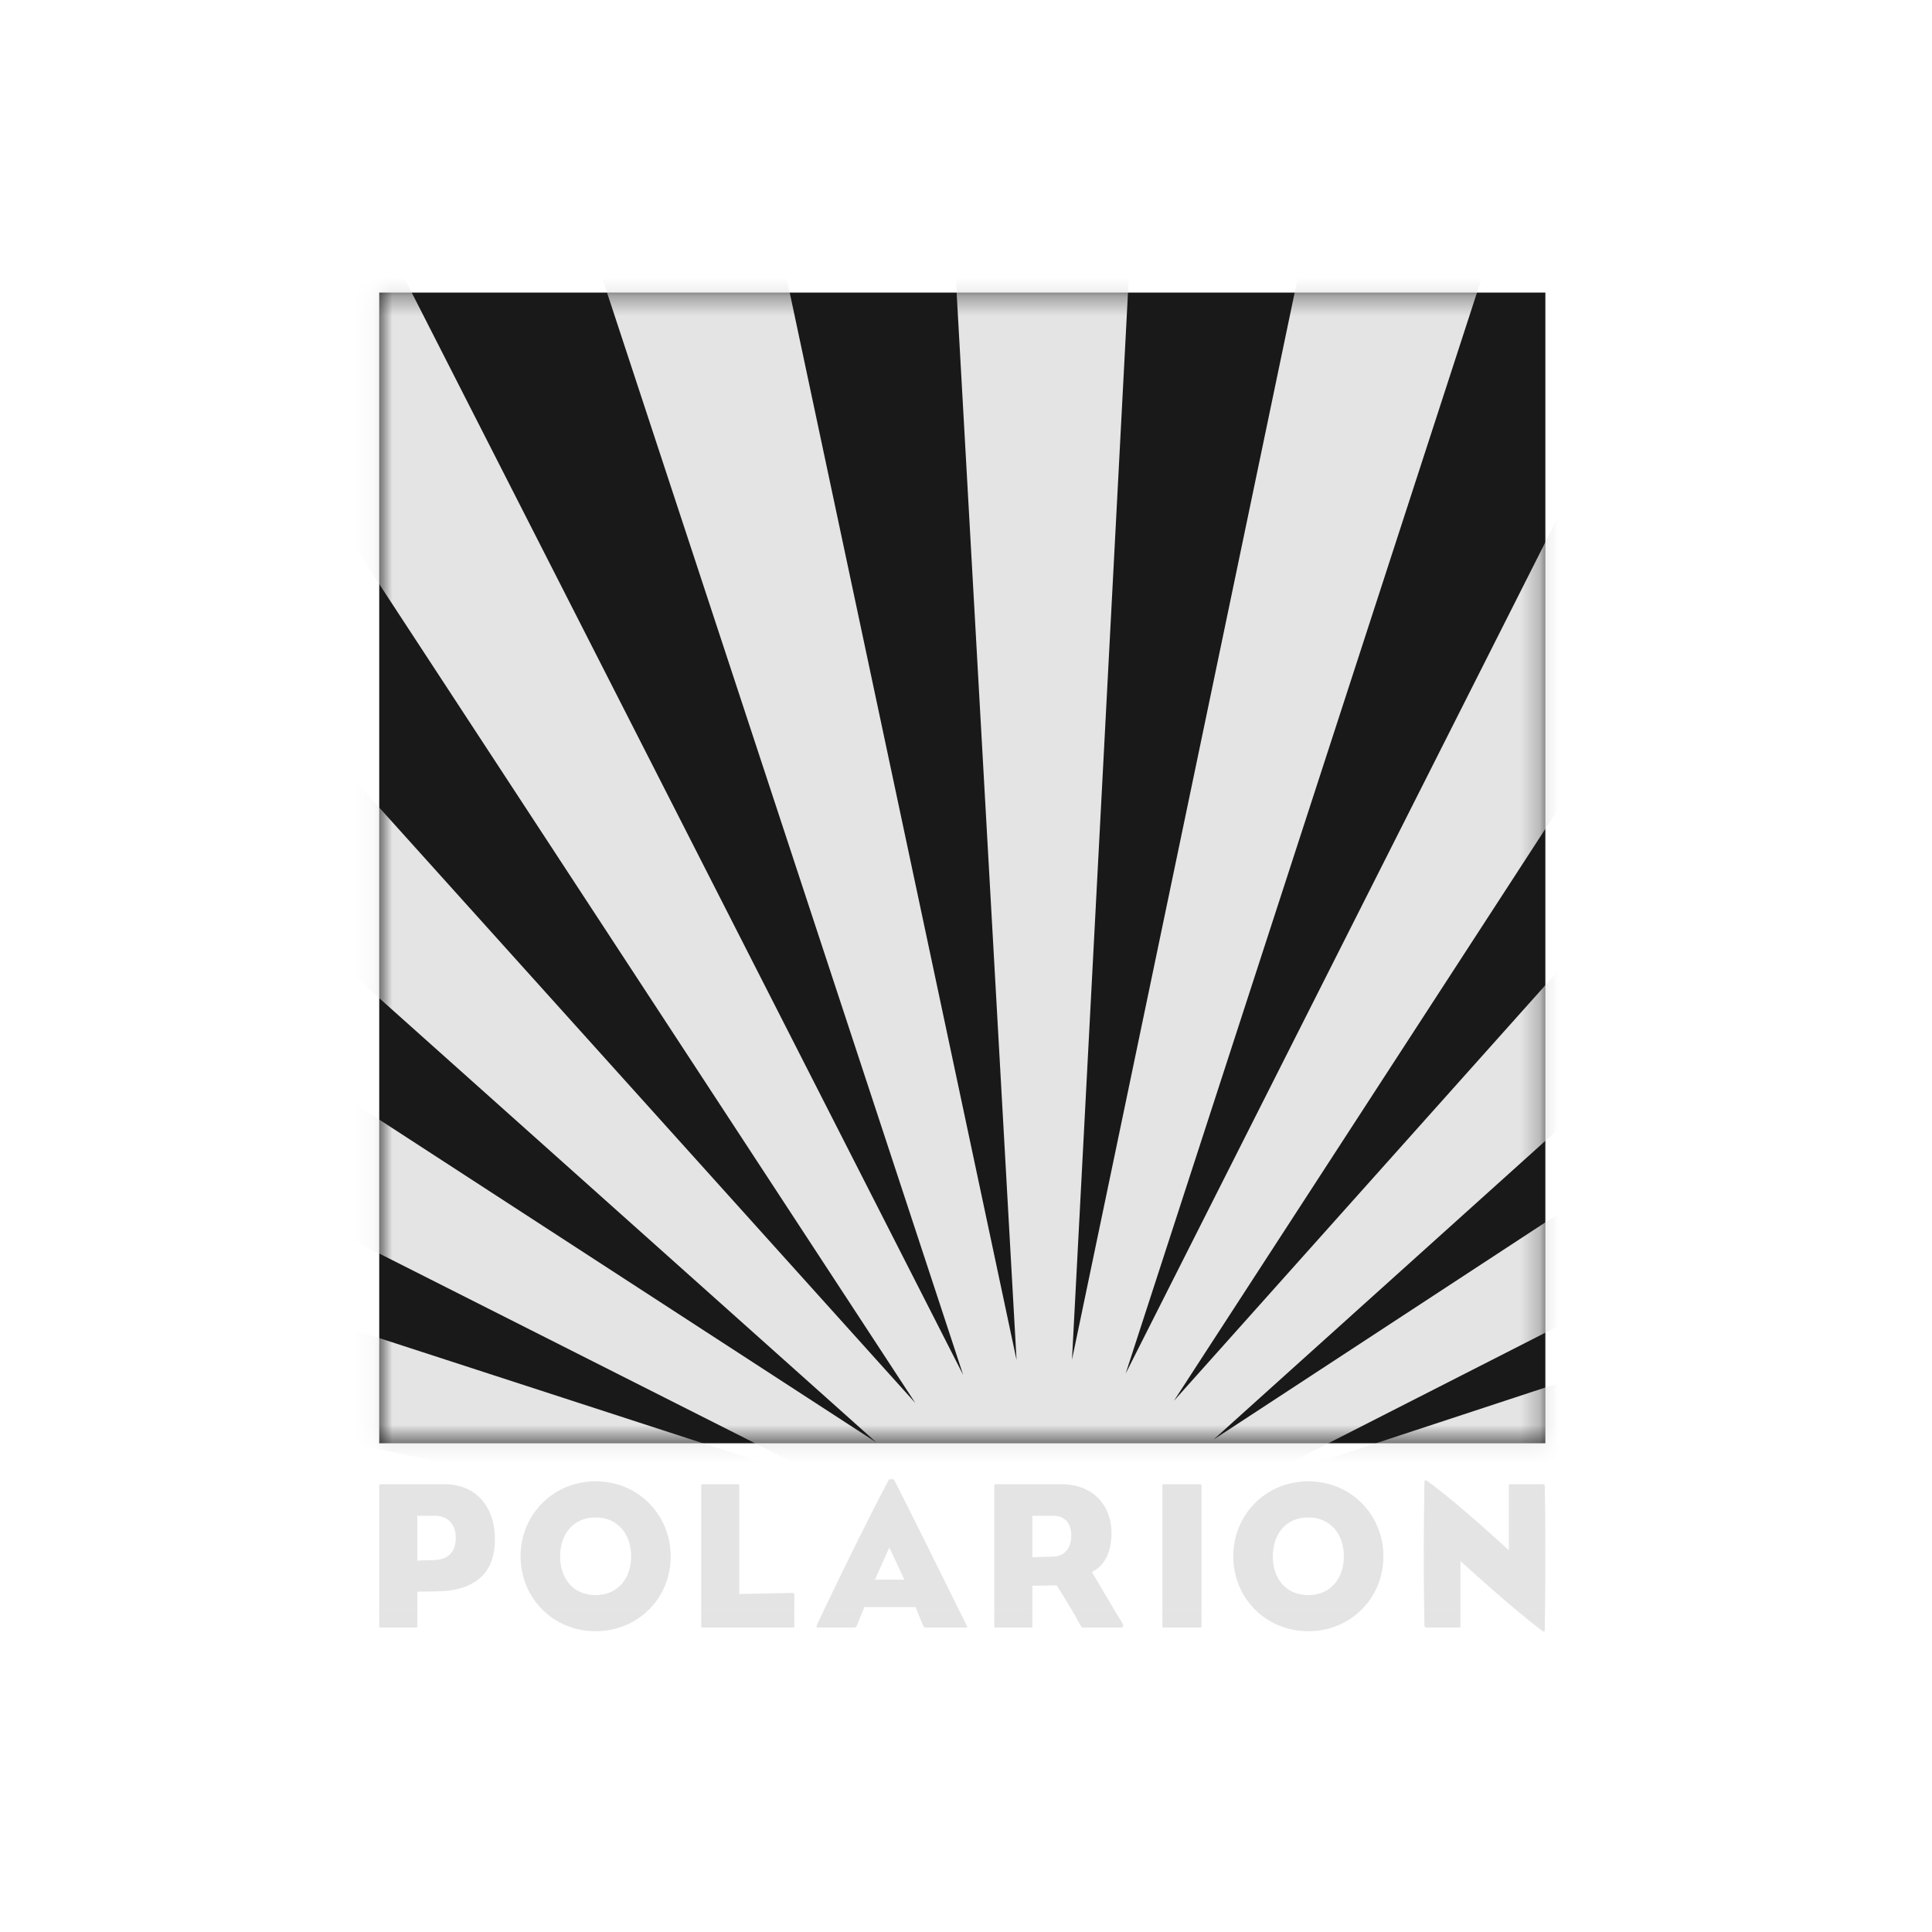 <svg width="101" height="101" viewBox="0 0 101 101" fill="none" xmlns="http://www.w3.org/2000/svg">
<path d="M19.825 15.295H80.788V75.451H19.825V15.295Z" fill="#191919"/>
<mask id="mask0_2377_9327" style="mask-type:luminance" maskUnits="userSpaceOnUse" x="19" y="15" width="62" height="61">
<path d="M19.825 15.295H80.788V75.451H19.825V15.295Z" fill="white"/>
</mask>
<g mask="url(#mask0_2377_9327)">
<path d="M69.914 4.597L79.826 7.253L58.847 71.805L89.453 11.18L98.338 16.309L61.368 73.233L106.623 22.595L113.879 29.85L63.435 75.262L120.253 38.065L125.383 46.95L64.905 77.761L129.414 56.535L132.069 66.448L65.68 80.553L133.483 76.747V87.007L56.761 82.982L56.708 83.179L56.733 83.209L56.688 83.251L56.637 83.445L56.519 83.421L56.472 83.468L56.358 83.668L56.374 83.701L56.321 83.731L56.22 83.904L56.115 83.853L56.058 83.885L55.894 84.047L55.901 84.084L55.84 84.098L55.7 84.239L55.612 84.161L55.546 84.176L55.349 84.293L55.344 84.33H55.284L55.109 84.43L55.044 84.33H54.98L54.756 84.391L54.744 84.424L54.685 84.409L54.491 84.46L54.455 84.346L54.391 84.33H54.16L54.139 84.361L54.085 84.33H53.886L53.88 84.213L53.822 84.176L53.6 84.118L53.573 84.143L53.527 84.098L53.334 84.047L53.358 83.931L53.312 83.885L53.112 83.766L53.081 83.786L53.049 83.731L52.875 83.632L52.929 83.526L52.897 83.468L52.734 83.304L52.696 83.312L52.68 83.251L52.566 83.136L-24.116 87.443V77.182L43.667 80.74L-22.814 66.865L-20.159 56.956L44.393 77.935L-16.232 47.325L-11.101 38.442L45.821 75.413L-4.817 30.157L2.439 22.902L47.851 73.345L10.654 16.525L19.538 11.397L50.351 71.875L29.124 7.364L39.035 4.709L53.143 71.1L49.336 3.297H59.598L56.041 71.078L69.914 4.597Z" fill="#E4E4E4"/>
</g>
<path fill-rule="evenodd" clip-rule="evenodd" d="M19.825 84.156V84.989C19.825 85.1 19.825 85.086 19.925 85.086H21.716C21.805 85.086 21.814 85.08 21.814 84.989V84.156H19.825ZM28.361 84.156C29.078 84.866 30.078 85.297 31.207 85.276C32.286 85.257 33.231 84.831 33.915 84.156H28.361ZM36.659 84.156V84.989C36.659 85.1 36.659 85.086 36.759 85.086H41.434C41.525 85.086 41.525 85.08 41.525 84.989V84.156H36.659ZM43.08 84.156C42.952 84.421 42.83 84.681 42.711 84.934C42.668 85.045 42.678 85.086 42.766 85.086H44.602C44.746 85.086 44.767 85.055 44.8 84.969C44.895 84.741 45.013 84.431 45.13 84.156H43.08ZM47.919 84.156C48.024 84.418 48.16 84.749 48.271 85C48.306 85.08 48.35 85.086 48.406 85.086H50.472C50.572 85.086 50.583 85.08 50.517 84.934C50.388 84.68 50.26 84.42 50.129 84.156H47.919ZM51.979 84.156V84.989C51.979 85.1 51.979 85.086 52.069 85.086H53.882C53.961 85.086 53.97 85.08 53.97 84.989V84.156H51.979ZM56.024 84.156C56.173 84.409 56.317 84.661 56.425 84.866C56.523 85.066 56.568 85.086 56.656 85.086H58.612C58.734 85.086 58.768 85.011 58.636 84.788C58.506 84.58 58.376 84.366 58.249 84.156H56.024ZM60.768 84.156V84.989C60.768 85.1 60.768 85.086 60.87 85.086H62.702C62.803 85.086 62.813 85.08 62.813 84.989V84.156H60.768ZM65.62 84.156C66.32 84.848 67.293 85.276 68.397 85.276C69.502 85.276 70.471 84.848 71.172 84.156H65.62ZM74.453 84.156C74.457 84.42 74.462 84.693 74.466 84.977C74.466 85.021 74.503 85.086 74.58 85.086H76.248C76.349 85.086 76.349 85.086 76.349 84.989V84.156H74.453ZM79.25 84.156C79.731 84.555 80.208 84.94 80.626 85.255C80.75 85.343 80.758 85.276 80.758 85.143C80.763 84.825 80.768 84.492 80.771 84.156H79.25V84.156Z" fill="#E4E4E4"/>
<path fill-rule="evenodd" clip-rule="evenodd" d="M21.814 84.156V83.209C21.814 83.209 23.064 83.198 23.384 83.164C24.8 83 25.873 82.279 25.873 80.466C25.873 78.764 24.888 77.592 23.241 77.592H19.925C19.88 77.592 19.825 77.581 19.825 77.693V81.352V84.156H21.814ZM33.915 84.156C34.648 83.432 35.083 82.415 35.063 81.296C35.024 79.129 33.303 77.4 31.071 77.439C28.839 77.479 27.177 79.265 27.214 81.43C27.234 82.501 27.662 83.461 28.361 84.156H33.915ZM41.525 84.156V83.388C41.525 83.298 41.512 83.275 41.425 83.275L38.649 83.331V77.693C38.649 77.604 38.639 77.592 38.55 77.592H36.759C36.659 77.592 36.659 77.581 36.659 77.693V81.352V84.156H41.525ZM45.13 84.156C45.149 84.108 45.169 84.061 45.188 84.015H47.864C47.881 84.06 47.899 84.106 47.919 84.156H50.129C48.993 81.866 47.686 79.203 46.736 77.351C46.725 77.326 46.481 77.317 46.47 77.351C45.567 79.036 44.185 81.834 43.08 84.156H45.13ZM53.97 84.156V82.9L55.241 82.878C55.241 82.878 55.653 83.524 56.024 84.156H58.249C57.754 83.325 57.305 82.542 57.076 82.18C57.75 81.862 58.106 81.142 58.106 80.126C58.106 78.764 57.198 77.592 55.494 77.592H52.069C52.035 77.592 51.979 77.581 51.979 77.693V81.352V84.156L53.97 84.156ZM62.813 84.156V81.352V77.693C62.813 77.604 62.803 77.592 62.701 77.592H60.87C60.768 77.592 60.768 77.581 60.768 77.693V81.352V84.156H62.813ZM71.172 84.156C71.89 83.448 72.322 82.458 72.322 81.362C72.322 79.195 70.629 77.439 68.397 77.439C66.163 77.439 64.471 79.196 64.471 81.362C64.471 82.458 64.904 83.448 65.62 84.156H71.172ZM76.349 84.156V81.606C76.349 81.606 77.813 82.954 79.25 84.156H80.771C80.793 82.04 80.796 79.582 80.758 77.725C80.758 77.616 80.758 77.592 80.648 77.592H78.968C78.879 77.592 78.879 77.604 78.879 77.725V81.046C78.879 81.046 76.169 78.533 74.588 77.405C74.535 77.372 74.466 77.36 74.466 77.48C74.427 80.106 74.415 81.792 74.453 84.156H76.349ZM68.397 79.328C69.568 79.328 70.254 80.224 70.254 81.362C70.254 82.501 69.568 83.388 68.397 83.388C67.202 83.388 66.54 82.501 66.54 81.362C66.54 80.224 67.202 79.328 68.397 79.328ZM53.97 81.408V79.24H55.065C55.706 79.24 56.004 79.683 56.004 80.27C56.004 80.909 55.672 81.352 55.076 81.376L53.97 81.408ZM45.74 82.579L46.493 80.899L47.278 82.579H45.74ZM31.139 79.328C32.311 79.328 32.995 80.224 32.995 81.362C32.995 82.501 32.311 83.388 31.139 83.388C29.945 83.388 29.282 82.501 29.282 81.362C29.282 80.224 29.945 79.328 31.139 79.328ZM22.722 79.24C23.396 79.24 23.827 79.663 23.827 80.401C23.827 81.033 23.517 81.517 22.744 81.552L21.814 81.584V79.24H22.722Z" fill="#E4E4E4"/>
</svg>
